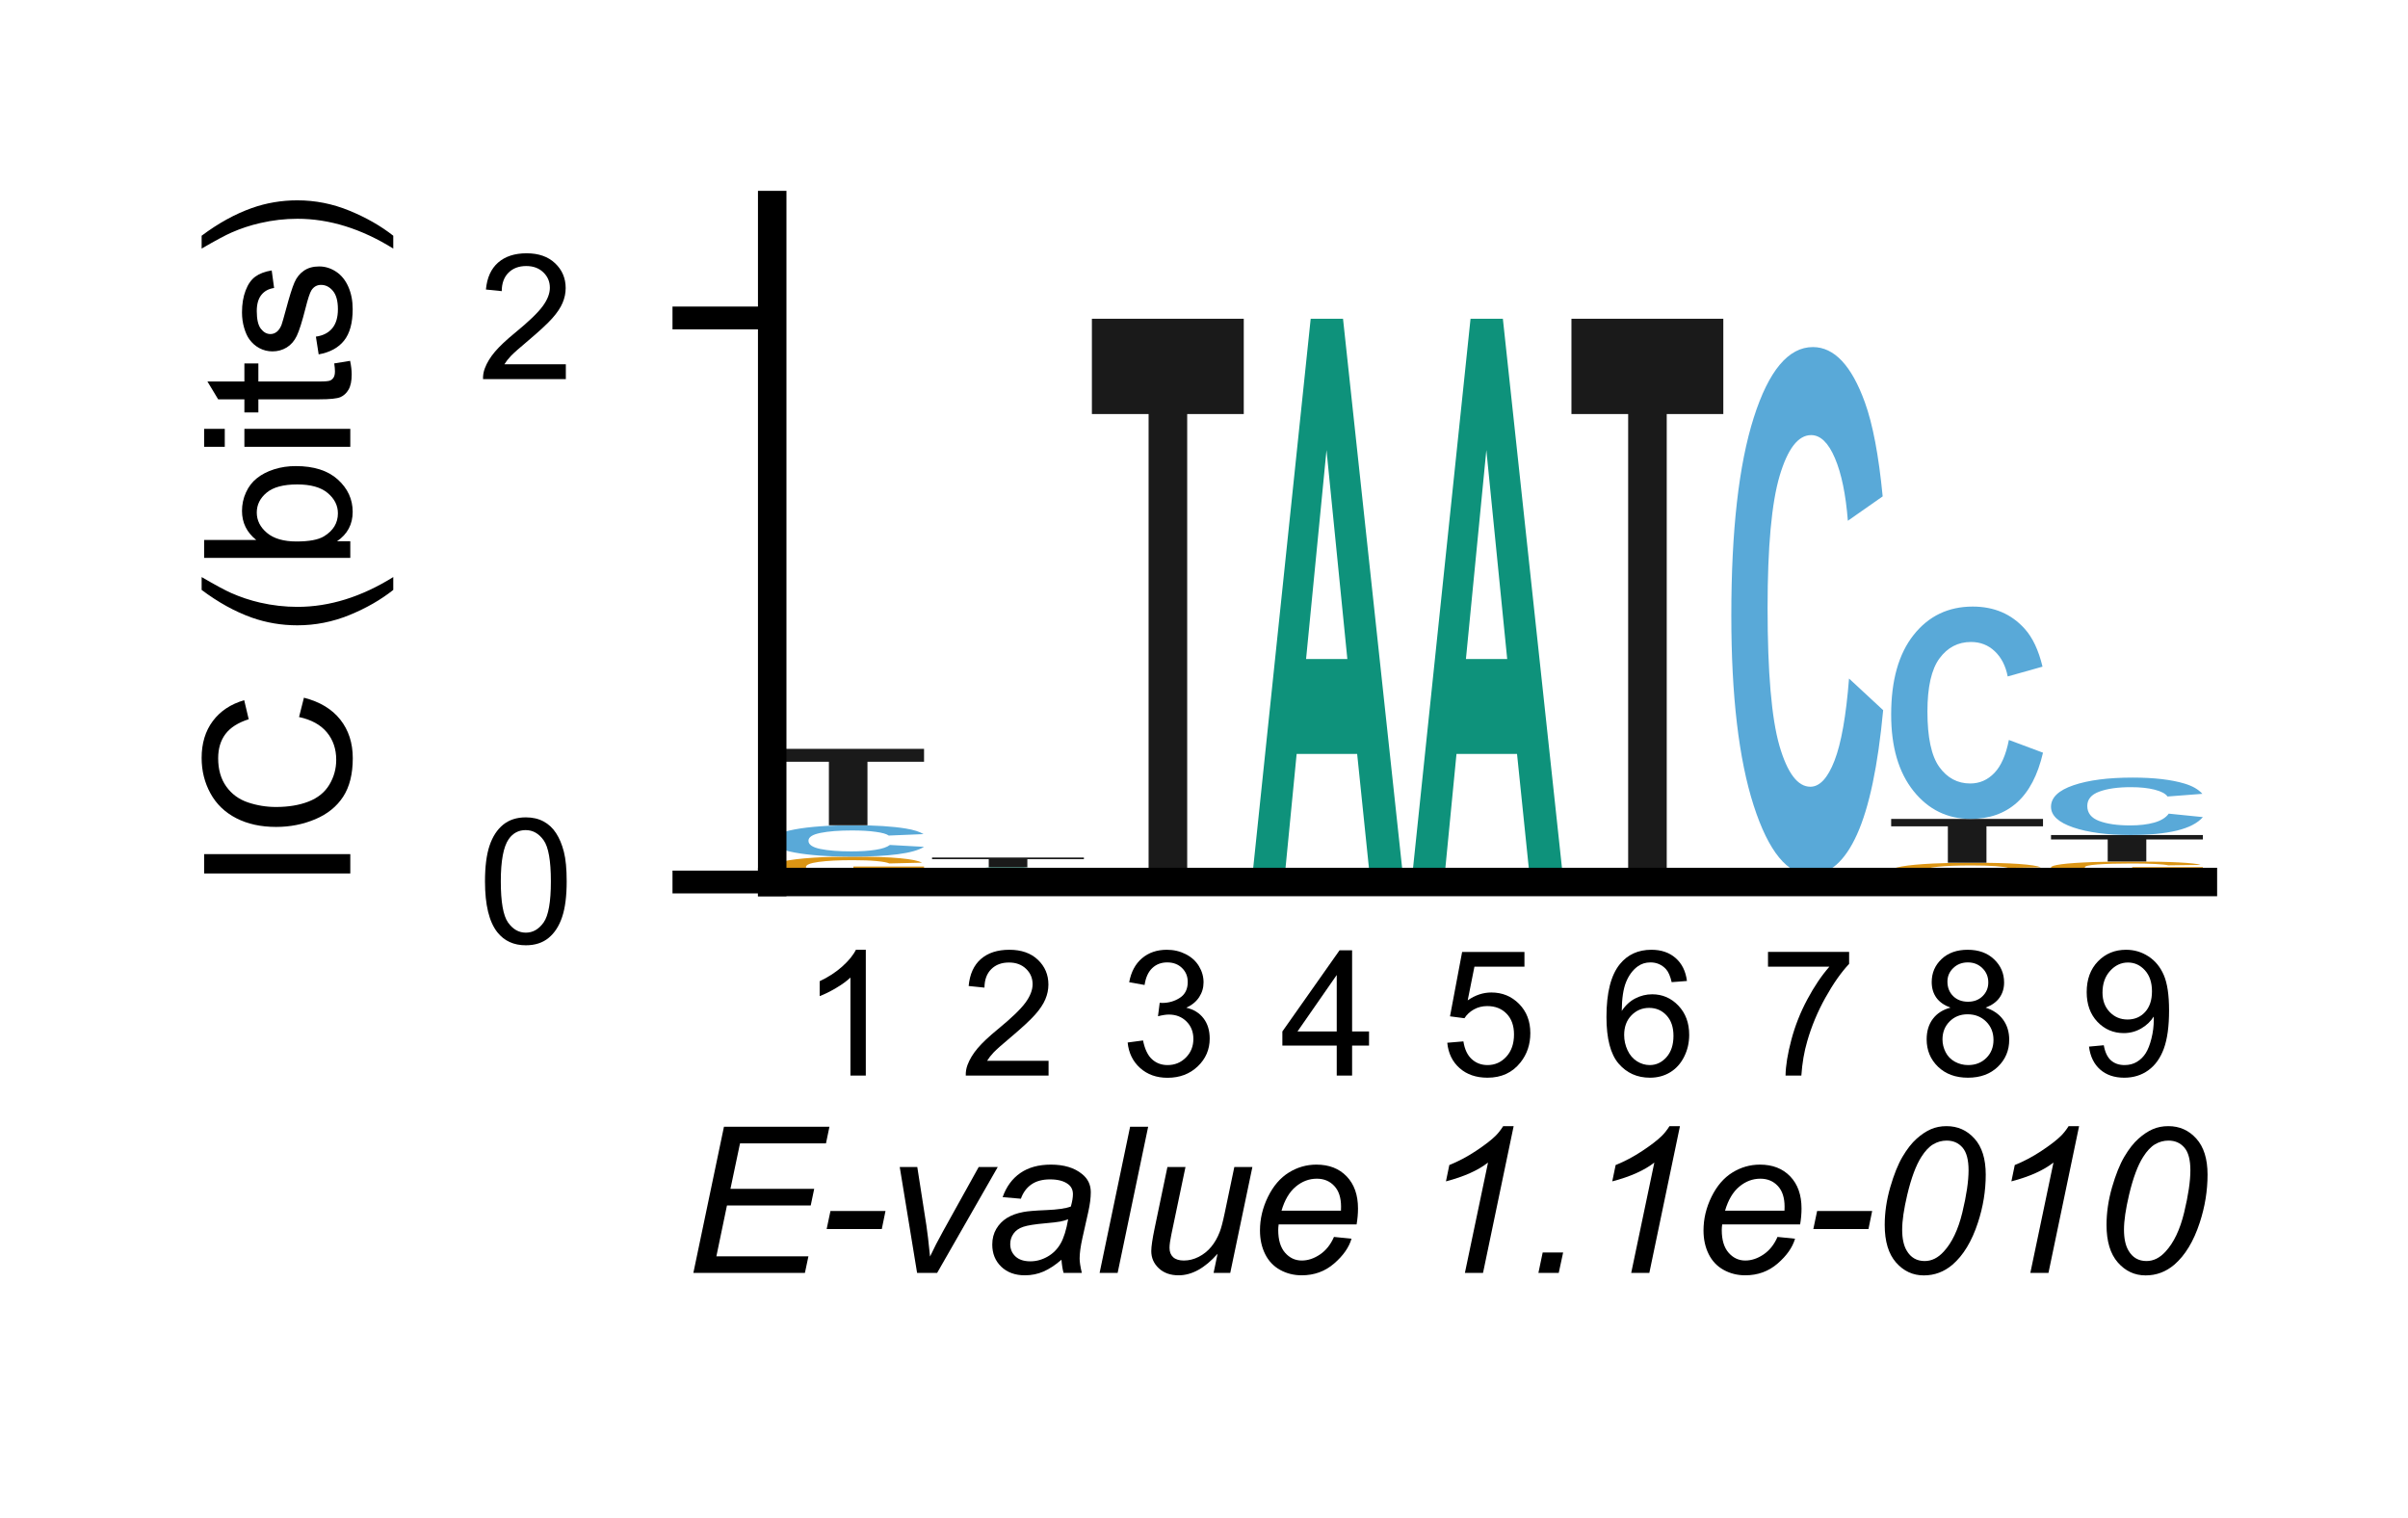 <?xml version="1.0" encoding="utf-8" standalone="no"?>
<!DOCTYPE svg PUBLIC "-//W3C//DTD SVG 1.1//EN"
  "http://www.w3.org/Graphics/SVG/1.1/DTD/svg11.dtd">
<svg xmlns:xlink="http://www.w3.org/1999/xlink" width="84.526pt" height="53.274pt" viewBox="0 0 84.526 53.274" xmlns="http://www.w3.org/2000/svg" version="1.1">
 <defs>
  <style type="text/css">*{stroke-linejoin: round; stroke-linecap: butt}</style>
 </defs>
 <g id="figure_1">
  <g id="patch_1">
   <path d="M 0 53.274 
L 84.526 53.274 
L 84.526 0 
L 0 0 
z
" style="fill: #ffffff"/>
  </g>
  <g id="axes_1">
   <g id="patch_2">
    <path d="M 27.106 30.96 
L 77.326 30.96 
L 77.326 7.2 
L 27.106 7.2 
z
" style="fill: #ffffff"/>
   </g>
   <g id="line2d_1">
    <path d="M 27.106 30.96 
L 77.326 30.96 
" clip-path="url(#pec191c0883)" style="fill: none; stroke: #000000; stroke-width: 0.5; stroke-linecap: square"/>
   </g>
   <g id="patch_3">
    <path d="M 32.436 30.96 
L 31.27 30.96 
L 30.806 30.928 
L 28.682 30.928 
L 28.243 30.96 
L 27.106 30.96 
L 29.174 30.818 
L 30.31 30.818 
L 32.436 30.96 
z
M 30.461 30.904 
L 29.73 30.851 
L 29.012 30.904 
L 30.461 30.904 
z
" clip-path="url(#pec191c0883)" style="fill: #0e927b"/>
   </g>
   <g id="patch_4">
    <path d="M 29.956 30.539 
L 29.956 30.417 
L 32.436 30.417 
L 32.436 30.706 
Q 32.074 30.75 31.388 30.784 
Q 30.702 30.818 29.998 30.818 
Q 29.105 30.818 28.439 30.77 
Q 27.775 30.722 27.44 30.634 
Q 27.106 30.545 27.106 30.441 
Q 27.106 30.328 27.479 30.24 
Q 27.852 30.152 28.571 30.106 
Q 29.12 30.07 29.936 30.07 
Q 30.997 30.07 31.594 30.126 
Q 32.191 30.182 32.362 30.282 
L 31.22 30.309 
Q 31.099 30.256 30.766 30.225 
Q 30.433 30.194 29.936 30.194 
Q 29.182 30.194 28.737 30.255 
Q 28.291 30.316 28.291 30.435 
Q 28.291 30.564 28.742 30.628 
Q 29.193 30.693 29.925 30.693 
Q 30.287 30.693 30.65 30.675 
Q 31.013 30.657 31.273 30.631 
L 31.273 30.539 
L 29.956 30.539 
z
" clip-path="url(#pec191c0883)" style="fill: #dc9514"/>
   </g>
   <g id="patch_5">
    <path d="M 31.238 29.66 
L 32.436 29.726 
Q 32.161 29.9 31.52 29.985 
Q 30.879 30.07 29.894 30.07 
Q 28.675 30.07 27.89 29.925 
Q 27.106 29.779 27.106 29.528 
Q 27.106 29.262 27.894 29.115 
Q 28.683 28.968 29.969 28.968 
Q 31.093 28.968 31.794 29.083 
Q 32.211 29.151 32.419 29.279 
L 31.197 29.33 
Q 31.087 29.247 30.743 29.2 
Q 30.399 29.151 29.907 29.151 
Q 29.227 29.151 28.802 29.237 
Q 28.379 29.321 28.379 29.512 
Q 28.379 29.714 28.795 29.8 
Q 29.213 29.886 29.881 29.886 
Q 30.374 29.886 30.728 29.831 
Q 31.083 29.777 31.238 29.66 
z
" clip-path="url(#pec191c0883)" style="fill: #59a9d8"/>
   </g>
   <g id="patch_6">
    <path d="M 29.096 28.968 
L 29.096 26.74 
L 27.106 26.74 
L 27.106 26.286 
L 32.436 26.286 
L 32.436 26.74 
L 30.45 26.74 
L 30.45 28.968 
L 29.096 28.968 
z
" clip-path="url(#pec191c0883)" style="fill: #1a1a1a"/>
   </g>
   <g id="patch_7">
    <path d="M 36.849 30.908 
L 38.047 30.916 
Q 37.772 30.938 37.131 30.949 
Q 36.49 30.96 35.506 30.96 
Q 34.286 30.96 33.501 30.942 
Q 32.717 30.923 32.717 30.891 
Q 32.717 30.857 33.505 30.839 
Q 34.294 30.82 35.58 30.82 
Q 36.704 30.82 37.405 30.835 
Q 37.822 30.843 38.03 30.86 
L 36.808 30.866 
Q 36.698 30.856 36.354 30.849 
Q 36.011 30.843 35.518 30.843 
Q 34.838 30.843 34.413 30.854 
Q 33.99 30.865 33.99 30.889 
Q 33.99 30.915 34.406 30.926 
Q 34.824 30.937 35.492 30.937 
Q 35.985 30.937 36.339 30.93 
Q 36.694 30.923 36.849 30.908 
z
" clip-path="url(#pec191c0883)" style="fill: #59a9d8"/>
   </g>
   <g id="patch_8">
    <path d="M 35.567 30.757 
L 35.567 30.729 
L 38.047 30.729 
L 38.047 30.795 
Q 37.685 30.805 36.999 30.812 
Q 36.313 30.82 35.609 30.82 
Q 34.716 30.82 34.05 30.809 
Q 33.386 30.798 33.051 30.778 
Q 32.717 30.758 32.717 30.734 
Q 32.717 30.709 33.09 30.689 
Q 33.463 30.669 34.182 30.658 
Q 34.731 30.65 35.547 30.65 
Q 36.608 30.65 37.205 30.663 
Q 37.802 30.676 37.973 30.698 
L 36.831 30.705 
Q 36.71 30.692 36.377 30.685 
Q 36.045 30.678 35.547 30.678 
Q 34.793 30.678 34.348 30.692 
Q 33.902 30.706 33.902 30.733 
Q 33.902 30.762 34.353 30.777 
Q 34.804 30.792 35.536 30.792 
Q 35.898 30.792 36.261 30.788 
Q 36.624 30.783 36.884 30.778 
L 36.884 30.757 
L 35.567 30.757 
z
" clip-path="url(#pec191c0883)" style="fill: #dc9514"/>
   </g>
   <g id="patch_9">
    <path d="M 38.047 30.65 
L 36.881 30.65 
L 36.417 30.603 
L 34.293 30.603 
L 33.854 30.65 
L 32.717 30.65 
L 34.785 30.443 
L 35.921 30.443 
L 38.047 30.65 
z
M 36.073 30.568 
L 35.341 30.491 
L 34.623 30.568 
L 36.073 30.568 
z
" clip-path="url(#pec191c0883)" style="fill: #0e927b"/>
   </g>
   <g id="patch_10">
    <path d="M 34.707 30.443 
L 34.707 30.159 
L 32.717 30.159 
L 32.717 30.101 
L 38.047 30.101 
L 38.047 30.159 
L 36.062 30.159 
L 36.062 30.443 
L 34.707 30.443 
z
" clip-path="url(#pec191c0883)" style="fill: #1a1a1a"/>
   </g>
   <g id="patch_11">
    <path d="M 42.461 30.96 
L 43.659 30.96 
Q 43.383 30.96 42.742 30.96 
Q 42.101 30.96 41.117 30.96 
Q 39.897 30.96 39.112 30.96 
Q 38.328 30.96 38.328 30.959 
Q 38.328 30.959 39.116 30.959 
Q 39.905 30.959 41.192 30.959 
Q 42.315 30.959 43.016 30.959 
Q 43.433 30.959 43.641 30.959 
L 42.419 30.959 
Q 42.31 30.959 41.965 30.959 
Q 41.622 30.959 41.129 30.959 
Q 40.449 30.959 40.024 30.959 
Q 39.601 30.959 39.601 30.959 
Q 39.601 30.96 40.018 30.96 
Q 40.436 30.96 41.103 30.96 
Q 41.596 30.96 41.95 30.96 
Q 42.306 30.96 42.461 30.96 
z
" clip-path="url(#pec191c0883)" style="fill: #59a9d8"/>
   </g>
   <g id="patch_12">
    <path d="M 41.178 30.958 
L 41.178 30.958 
L 43.659 30.958 
L 43.659 30.959 
Q 43.297 30.959 42.61 30.959 
Q 41.924 30.959 41.22 30.959 
Q 40.327 30.959 39.662 30.959 
Q 38.997 30.959 38.663 30.958 
Q 38.328 30.958 38.328 30.958 
Q 38.328 30.958 38.701 30.958 
Q 39.074 30.958 39.793 30.958 
Q 40.342 30.957 41.158 30.957 
Q 42.219 30.957 42.816 30.958 
Q 43.414 30.958 43.584 30.958 
L 42.442 30.958 
Q 42.321 30.958 41.988 30.958 
Q 41.656 30.958 41.158 30.958 
Q 40.404 30.958 39.959 30.958 
Q 39.514 30.958 39.514 30.958 
Q 39.514 30.958 39.964 30.958 
Q 40.415 30.959 41.147 30.959 
Q 41.509 30.959 41.872 30.958 
Q 42.235 30.958 42.495 30.958 
L 42.495 30.958 
L 41.178 30.958 
z
" clip-path="url(#pec191c0883)" style="fill: #dc9514"/>
   </g>
   <g id="patch_13">
    <path d="M 43.659 30.957 
L 42.492 30.957 
L 42.028 30.957 
L 39.904 30.957 
L 39.466 30.957 
L 38.328 30.957 
L 40.397 30.956 
L 41.532 30.956 
L 43.659 30.957 
z
M 41.684 30.957 
L 40.952 30.956 
L 40.234 30.957 
L 41.684 30.957 
z
" clip-path="url(#pec191c0883)" style="fill: #0e927b"/>
   </g>
   <g id="patch_14">
    <path d="M 40.318 30.956 
L 40.318 14.534 
L 38.328 14.534 
L 38.328 11.19 
L 43.659 11.19 
L 43.659 14.534 
L 41.673 14.534 
L 41.673 30.956 
L 40.318 30.956 
z
" clip-path="url(#pec191c0883)" style="fill: #1a1a1a"/>
   </g>
   <g id="patch_15">
    <path d="M 48.072 30.96 
L 49.27 30.96 
Q 48.995 30.96 48.353 30.96 
Q 47.712 30.96 46.728 30.96 
Q 45.509 30.96 44.723 30.96 
Q 43.939 30.96 43.939 30.959 
Q 43.939 30.959 44.727 30.959 
Q 45.517 30.959 46.803 30.959 
Q 47.926 30.959 48.627 30.959 
Q 49.044 30.959 49.252 30.959 
L 48.03 30.959 
Q 47.921 30.959 47.576 30.959 
Q 47.233 30.959 46.74 30.959 
Q 46.06 30.959 45.635 30.959 
Q 45.212 30.959 45.212 30.959 
Q 45.212 30.96 45.629 30.96 
Q 46.047 30.96 46.715 30.96 
Q 47.208 30.96 47.561 30.96 
Q 47.917 30.96 48.072 30.96 
z
" clip-path="url(#pec191c0883)" style="fill: #59a9d8"/>
   </g>
   <g id="patch_16">
    <path d="M 46.789 30.958 
L 46.789 30.958 
L 49.27 30.958 
L 49.27 30.959 
Q 48.908 30.959 48.221 30.959 
Q 47.536 30.959 46.831 30.959 
Q 45.938 30.959 45.273 30.959 
Q 44.608 30.959 44.274 30.958 
Q 43.939 30.958 43.939 30.958 
Q 43.939 30.958 44.312 30.958 
Q 44.686 30.958 45.405 30.958 
Q 45.953 30.957 46.769 30.957 
Q 47.83 30.957 48.428 30.958 
Q 49.025 30.958 49.195 30.958 
L 48.053 30.958 
Q 47.932 30.958 47.599 30.958 
Q 47.267 30.958 46.769 30.958 
Q 46.015 30.958 45.57 30.958 
Q 45.125 30.958 45.125 30.958 
Q 45.125 30.958 45.575 30.958 
Q 46.027 30.959 46.758 30.959 
Q 47.12 30.959 47.483 30.958 
Q 47.847 30.958 48.107 30.958 
L 48.107 30.958 
L 46.789 30.958 
z
" clip-path="url(#pec191c0883)" style="fill: #dc9514"/>
   </g>
   <g id="patch_17">
    <path d="M 45.929 30.957 
L 45.929 30.956 
L 43.939 30.956 
L 43.939 30.956 
L 49.27 30.956 
L 49.27 30.956 
L 47.284 30.956 
L 47.284 30.957 
L 45.929 30.957 
z
" clip-path="url(#pec191c0883)" style="fill: #1a1a1a"/>
   </g>
   <g id="patch_18">
    <path d="M 49.27 30.956 
L 48.103 30.956 
L 47.639 26.464 
L 45.515 26.464 
L 45.077 30.956 
L 43.939 30.956 
L 46.008 11.19 
L 47.143 11.19 
L 49.27 30.956 
z
M 47.295 23.133 
L 46.563 15.798 
L 45.846 23.133 
L 47.295 23.133 
z
" clip-path="url(#pec191c0883)" style="fill: #0e927b"/>
   </g>
   <g id="patch_19">
    <path d="M 53.683 30.96 
L 54.881 30.96 
Q 54.606 30.96 53.965 30.96 
Q 53.324 30.96 52.339 30.96 
Q 51.12 30.96 50.334 30.96 
Q 49.55 30.96 49.55 30.959 
Q 49.55 30.959 50.338 30.959 
Q 51.128 30.959 52.414 30.959 
Q 53.537 30.959 54.238 30.959 
Q 54.655 30.959 54.864 30.959 
L 53.641 30.959 
Q 53.532 30.959 53.187 30.959 
Q 52.844 30.959 52.351 30.959 
Q 51.671 30.959 51.247 30.959 
Q 50.823 30.959 50.823 30.959 
Q 50.823 30.96 51.24 30.96 
Q 51.658 30.96 52.326 30.96 
Q 52.819 30.96 53.173 30.96 
Q 53.528 30.96 53.683 30.96 
z
" clip-path="url(#pec191c0883)" style="fill: #59a9d8"/>
   </g>
   <g id="patch_20">
    <path d="M 52.4 30.958 
L 52.4 30.958 
L 54.881 30.958 
L 54.881 30.959 
Q 54.519 30.959 53.832 30.959 
Q 53.147 30.959 52.443 30.959 
Q 51.549 30.959 50.884 30.959 
Q 50.22 30.959 49.885 30.958 
Q 49.55 30.958 49.55 30.958 
Q 49.55 30.958 49.924 30.958 
Q 50.297 30.958 51.016 30.958 
Q 51.564 30.957 52.38 30.957 
Q 53.442 30.957 54.039 30.958 
Q 54.636 30.958 54.806 30.958 
L 53.664 30.958 
Q 53.544 30.958 53.21 30.958 
Q 52.878 30.958 52.38 30.958 
Q 51.627 30.958 51.181 30.958 
Q 50.736 30.958 50.736 30.958 
Q 50.736 30.958 51.186 30.958 
Q 51.638 30.959 52.369 30.959 
Q 52.731 30.959 53.095 30.958 
Q 53.458 30.958 53.718 30.958 
L 53.718 30.958 
L 52.4 30.958 
z
" clip-path="url(#pec191c0883)" style="fill: #dc9514"/>
   </g>
   <g id="patch_21">
    <path d="M 51.541 30.957 
L 51.541 30.956 
L 49.55 30.956 
L 49.55 30.956 
L 54.881 30.956 
L 54.881 30.956 
L 52.895 30.956 
L 52.895 30.957 
L 51.541 30.957 
z
" clip-path="url(#pec191c0883)" style="fill: #1a1a1a"/>
   </g>
   <g id="patch_22">
    <path d="M 54.881 30.956 
L 53.714 30.956 
L 53.251 26.464 
L 51.126 26.464 
L 50.688 30.956 
L 49.55 30.956 
L 51.619 11.19 
L 52.754 11.19 
L 54.881 30.956 
z
M 52.906 23.133 
L 52.174 15.798 
L 51.457 23.133 
L 52.906 23.133 
z
" clip-path="url(#pec191c0883)" style="fill: #0e927b"/>
   </g>
   <g id="patch_23">
    <path d="M 59.294 30.96 
L 60.492 30.96 
Q 60.217 30.96 59.576 30.96 
Q 58.935 30.96 57.95 30.96 
Q 56.731 30.96 55.946 30.96 
Q 55.161 30.96 55.161 30.959 
Q 55.161 30.959 55.95 30.959 
Q 56.739 30.959 58.025 30.959 
Q 59.148 30.959 59.85 30.959 
Q 60.266 30.959 60.475 30.959 
L 59.253 30.959 
Q 59.143 30.959 58.798 30.959 
Q 58.455 30.959 57.962 30.959 
Q 57.283 30.959 56.858 30.959 
Q 56.434 30.959 56.434 30.959 
Q 56.434 30.96 56.851 30.96 
Q 57.269 30.96 57.937 30.96 
Q 58.43 30.96 58.784 30.96 
Q 59.139 30.96 59.294 30.96 
z
" clip-path="url(#pec191c0883)" style="fill: #59a9d8"/>
   </g>
   <g id="patch_24">
    <path d="M 58.012 30.958 
L 58.012 30.958 
L 60.492 30.958 
L 60.492 30.959 
Q 60.13 30.959 59.443 30.959 
Q 58.758 30.959 58.054 30.959 
Q 57.161 30.959 56.495 30.959 
Q 55.831 30.959 55.496 30.958 
Q 55.161 30.958 55.161 30.958 
Q 55.161 30.958 55.535 30.958 
Q 55.908 30.958 56.627 30.958 
Q 57.176 30.957 57.992 30.957 
Q 59.053 30.957 59.65 30.958 
Q 60.247 30.958 60.417 30.958 
L 59.275 30.958 
Q 59.155 30.958 58.821 30.958 
Q 58.489 30.958 57.992 30.958 
Q 57.238 30.958 56.792 30.958 
Q 56.347 30.958 56.347 30.958 
Q 56.347 30.958 56.797 30.958 
Q 57.249 30.959 57.98 30.959 
Q 58.342 30.959 58.706 30.958 
Q 59.069 30.958 59.329 30.958 
L 59.329 30.958 
L 58.012 30.958 
z
" clip-path="url(#pec191c0883)" style="fill: #dc9514"/>
   </g>
   <g id="patch_25">
    <path d="M 60.492 30.957 
L 59.326 30.957 
L 58.862 30.957 
L 56.737 30.957 
L 56.299 30.957 
L 55.161 30.957 
L 57.23 30.956 
L 58.365 30.956 
L 60.492 30.957 
z
M 58.517 30.957 
L 57.786 30.956 
L 57.068 30.957 
L 58.517 30.957 
z
" clip-path="url(#pec191c0883)" style="fill: #0e927b"/>
   </g>
   <g id="patch_26">
    <path d="M 57.152 30.956 
L 57.152 14.534 
L 55.161 14.534 
L 55.161 11.19 
L 60.492 11.19 
L 60.492 14.534 
L 58.506 14.534 
L 58.506 30.956 
L 57.152 30.956 
z
" clip-path="url(#pec191c0883)" style="fill: #1a1a1a"/>
   </g>
   <g id="patch_27">
    <path d="M 63.623 30.96 
L 63.623 30.959 
L 66.103 30.959 
L 66.103 30.96 
Q 65.741 30.96 65.055 30.96 
Q 64.369 30.96 63.665 30.96 
Q 62.772 30.96 62.106 30.96 
Q 61.442 30.96 61.107 30.96 
Q 60.773 30.96 60.773 30.959 
Q 60.773 30.959 61.146 30.959 
Q 61.519 30.959 62.238 30.959 
Q 62.787 30.959 63.603 30.959 
Q 64.664 30.959 65.261 30.959 
Q 65.858 30.959 66.029 30.959 
L 64.887 30.959 
Q 64.766 30.959 64.433 30.959 
Q 64.1 30.959 63.603 30.959 
Q 62.849 30.959 62.404 30.959 
Q 61.958 30.959 61.958 30.959 
Q 61.958 30.96 62.409 30.96 
Q 62.86 30.96 63.592 30.96 
Q 63.954 30.96 64.317 30.96 
Q 64.68 30.96 64.94 30.96 
L 64.94 30.96 
L 63.623 30.96 
z
" clip-path="url(#pec191c0883)" style="fill: #dc9514"/>
   </g>
   <g id="patch_28">
    <path d="M 66.103 30.959 
L 64.937 30.959 
L 64.473 30.959 
L 62.349 30.959 
L 61.91 30.959 
L 60.773 30.959 
L 62.841 30.957 
L 63.977 30.957 
L 66.103 30.959 
z
M 64.129 30.958 
L 63.397 30.958 
L 62.679 30.958 
L 64.129 30.958 
z
" clip-path="url(#pec191c0883)" style="fill: #0e927b"/>
   </g>
   <g id="patch_29">
    <path d="M 62.763 30.957 
L 62.763 30.752 
L 60.773 30.752 
L 60.773 30.71 
L 66.103 30.71 
L 66.103 30.752 
L 64.117 30.752 
L 64.117 30.957 
L 62.763 30.957 
z
" clip-path="url(#pec191c0883)" style="fill: #1a1a1a"/>
   </g>
   <g id="patch_30">
    <path d="M 64.905 23.818 
L 66.103 24.929 
Q 65.828 27.862 65.187 29.286 
Q 64.546 30.71 63.562 30.71 
Q 62.342 30.71 61.557 28.273 
Q 60.773 25.833 60.773 21.605 
Q 60.773 17.131 61.561 14.659 
Q 62.35 12.183 63.636 12.183 
Q 64.76 12.183 65.461 14.123 
Q 65.878 15.273 66.086 17.424 
L 64.864 18.28 
Q 64.754 16.888 64.41 16.082 
Q 64.066 15.273 63.574 15.273 
Q 62.894 15.273 62.469 16.704 
Q 62.046 18.132 62.046 21.335 
Q 62.046 24.734 62.462 26.177 
Q 62.88 27.616 63.548 27.616 
Q 64.041 27.616 64.395 26.701 
Q 64.75 25.786 64.905 23.818 
z
" clip-path="url(#pec191c0883)" style="fill: #59a9d8"/>
   </g>
   <g id="patch_31">
    <path d="M 71.714 30.96 
L 70.548 30.96 
L 70.084 30.936 
L 67.96 30.936 
L 67.521 30.96 
L 66.384 30.96 
L 68.453 30.853 
L 69.588 30.853 
L 71.714 30.96 
z
M 69.74 30.918 
L 69.008 30.878 
L 68.29 30.918 
L 69.74 30.918 
z
" clip-path="url(#pec191c0883)" style="fill: #0e927b"/>
   </g>
   <g id="patch_32">
    <path d="M 69.234 30.642 
L 69.234 30.549 
L 71.714 30.549 
L 71.714 30.768 
Q 71.352 30.802 70.666 30.828 
Q 69.98 30.853 69.276 30.853 
Q 68.383 30.853 67.717 30.817 
Q 67.053 30.781 66.718 30.713 
Q 66.384 30.646 66.384 30.567 
Q 66.384 30.481 66.757 30.414 
Q 67.13 30.347 67.849 30.312 
Q 68.398 30.284 69.214 30.284 
Q 70.275 30.284 70.872 30.327 
Q 71.469 30.37 71.64 30.446 
L 70.498 30.467 
Q 70.377 30.426 70.044 30.403 
Q 69.712 30.379 69.214 30.379 
Q 68.46 30.379 68.015 30.425 
Q 67.569 30.471 67.569 30.562 
Q 67.569 30.66 68.02 30.709 
Q 68.471 30.758 69.203 30.758 
Q 69.565 30.758 69.928 30.745 
Q 70.291 30.731 70.551 30.711 
L 70.551 30.642 
L 69.234 30.642 
z
" clip-path="url(#pec191c0883)" style="fill: #dc9514"/>
   </g>
   <g id="patch_33">
    <path d="M 68.374 30.284 
L 68.374 29.006 
L 66.384 29.006 
L 66.384 28.746 
L 71.714 28.746 
L 71.714 29.006 
L 69.729 29.006 
L 69.729 30.284 
L 68.374 30.284 
z
" clip-path="url(#pec191c0883)" style="fill: #1a1a1a"/>
   </g>
   <g id="patch_34">
    <path d="M 70.516 25.974 
L 71.714 26.421 
Q 71.439 27.601 70.798 28.173 
Q 70.157 28.746 69.173 28.746 
Q 67.953 28.746 67.168 27.766 
Q 66.384 26.784 66.384 25.083 
Q 66.384 23.283 67.172 22.288 
Q 67.961 21.292 69.247 21.292 
Q 70.371 21.292 71.072 22.073 
Q 71.489 22.535 71.697 23.401 
L 70.475 23.745 
Q 70.365 23.185 70.021 22.861 
Q 69.678 22.535 69.185 22.535 
Q 68.505 22.535 68.08 23.111 
Q 67.657 23.686 67.657 24.974 
Q 67.657 26.342 68.073 26.922 
Q 68.492 27.502 69.159 27.502 
Q 69.652 27.502 70.006 27.133 
Q 70.361 26.765 70.516 25.974 
z
" clip-path="url(#pec191c0883)" style="fill: #59a9d8"/>
   </g>
   <g id="patch_35">
    <path d="M 77.326 30.96 
L 76.159 30.96 
L 75.695 30.892 
L 73.571 30.892 
L 73.133 30.96 
L 71.995 30.96 
L 74.064 30.659 
L 75.199 30.659 
L 77.326 30.96 
z
M 75.351 30.841 
L 74.619 30.729 
L 73.901 30.841 
L 75.351 30.841 
z
" clip-path="url(#pec191c0883)" style="fill: #0e927b"/>
   </g>
   <g id="patch_36">
    <path d="M 74.845 30.504 
L 74.845 30.435 
L 77.326 30.435 
L 77.326 30.596 
Q 76.964 30.621 76.277 30.64 
Q 75.591 30.659 74.887 30.659 
Q 73.994 30.659 73.329 30.632 
Q 72.664 30.606 72.33 30.556 
Q 71.995 30.507 71.995 30.449 
Q 71.995 30.386 72.368 30.336 
Q 72.741 30.287 73.46 30.261 
Q 74.009 30.241 74.825 30.241 
Q 75.886 30.241 76.483 30.273 
Q 77.081 30.304 77.251 30.36 
L 76.109 30.375 
Q 75.988 30.345 75.655 30.328 
Q 75.323 30.311 74.825 30.311 
Q 74.071 30.311 73.626 30.345 
Q 73.181 30.379 73.181 30.445 
Q 73.181 30.517 73.631 30.553 
Q 74.082 30.589 74.814 30.589 
Q 75.176 30.589 75.539 30.579 
Q 75.902 30.569 76.162 30.555 
L 76.162 30.504 
L 74.845 30.504 
z
" clip-path="url(#pec191c0883)" style="fill: #dc9514"/>
   </g>
   <g id="patch_37">
    <path d="M 73.985 30.241 
L 73.985 29.468 
L 71.995 29.468 
L 71.995 29.311 
L 77.326 29.311 
L 77.326 29.468 
L 75.34 29.468 
L 75.34 30.241 
L 73.985 30.241 
z
" clip-path="url(#pec191c0883)" style="fill: #1a1a1a"/>
   </g>
   <g id="patch_38">
    <path d="M 76.128 28.561 
L 77.326 28.682 
Q 77.05 29.001 76.409 29.156 
Q 75.768 29.311 74.784 29.311 
Q 73.564 29.311 72.779 29.046 
Q 71.995 28.78 71.995 28.32 
Q 71.995 27.833 72.783 27.564 
Q 73.572 27.295 74.859 27.295 
Q 75.982 27.295 76.683 27.506 
Q 77.1 27.631 77.308 27.865 
L 76.086 27.959 
Q 75.977 27.807 75.632 27.719 
Q 75.289 27.631 74.796 27.631 
Q 74.116 27.631 73.691 27.787 
Q 73.268 27.942 73.268 28.291 
Q 73.268 28.661 73.685 28.818 
Q 74.103 28.974 74.771 28.974 
Q 75.263 28.974 75.617 28.875 
Q 75.973 28.775 76.128 28.561 
z
" clip-path="url(#pec191c0883)" style="fill: #59a9d8"/>
   </g>
   <g id="matplotlib.axis_1">
    <g id="xtick_1">
     <g id="text_1">
      <!-- 1 -->
      <g transform="translate(28.103 37.755) scale(0.06 -0.06)">
       <defs>
        <path id="ArialMT-31" d="M 2384 0 
L 1822 0 
L 1822 3584 
Q 1619 3391 1289 3197 
Q 959 3003 697 2906 
L 697 3450 
Q 1169 3672 1522 3987 
Q 1875 4303 2022 4600 
L 2384 4600 
L 2384 0 
z
" transform="scale(0.016)"/>
       </defs>
       <use xlink:href="#ArialMT-31"/>
      </g>
     </g>
    </g>
    <g id="xtick_2">
     <g id="text_2">
      <!-- 2 -->
      <g transform="translate(33.714 37.755) scale(0.06 -0.06)">
       <defs>
        <path id="ArialMT-32" d="M 3222 541 
L 3222 0 
L 194 0 
Q 188 203 259 391 
Q 375 700 629 1000 
Q 884 1300 1366 1694 
Q 2113 2306 2375 2664 
Q 2638 3022 2638 3341 
Q 2638 3675 2398 3904 
Q 2159 4134 1775 4134 
Q 1369 4134 1125 3890 
Q 881 3647 878 3216 
L 300 3275 
Q 359 3922 746 4261 
Q 1134 4600 1788 4600 
Q 2447 4600 2831 4234 
Q 3216 3869 3216 3328 
Q 3216 3053 3103 2787 
Q 2991 2522 2730 2228 
Q 2469 1934 1863 1422 
Q 1356 997 1212 845 
Q 1069 694 975 541 
L 3222 541 
z
" transform="scale(0.016)"/>
       </defs>
       <use xlink:href="#ArialMT-32"/>
      </g>
     </g>
    </g>
    <g id="xtick_3">
     <g id="text_3">
      <!-- 3 -->
      <g transform="translate(39.325 37.755) scale(0.06 -0.06)">
       <defs>
        <path id="ArialMT-33" d="M 269 1209 
L 831 1284 
Q 928 806 1161 595 
Q 1394 384 1728 384 
Q 2125 384 2398 659 
Q 2672 934 2672 1341 
Q 2672 1728 2419 1979 
Q 2166 2231 1775 2231 
Q 1616 2231 1378 2169 
L 1441 2663 
Q 1497 2656 1531 2656 
Q 1891 2656 2178 2843 
Q 2466 3031 2466 3422 
Q 2466 3731 2256 3934 
Q 2047 4138 1716 4138 
Q 1388 4138 1169 3931 
Q 950 3725 888 3313 
L 325 3413 
Q 428 3978 793 4289 
Q 1159 4600 1703 4600 
Q 2078 4600 2393 4439 
Q 2709 4278 2876 4000 
Q 3044 3722 3044 3409 
Q 3044 3113 2884 2869 
Q 2725 2625 2413 2481 
Q 2819 2388 3044 2092 
Q 3269 1797 3269 1353 
Q 3269 753 2831 336 
Q 2394 -81 1725 -81 
Q 1122 -81 723 278 
Q 325 638 269 1209 
z
" transform="scale(0.016)"/>
       </defs>
       <use xlink:href="#ArialMT-33"/>
      </g>
     </g>
    </g>
    <g id="xtick_4">
     <g id="text_4">
      <!-- 4 -->
      <g transform="translate(44.936 37.755) scale(0.06 -0.06)">
       <defs>
        <path id="ArialMT-34" d="M 2069 0 
L 2069 1097 
L 81 1097 
L 81 1613 
L 2172 4581 
L 2631 4581 
L 2631 1613 
L 3250 1613 
L 3250 1097 
L 2631 1097 
L 2631 0 
L 2069 0 
z
M 2069 1613 
L 2069 3678 
L 634 1613 
L 2069 1613 
z
" transform="scale(0.016)"/>
       </defs>
       <use xlink:href="#ArialMT-34"/>
      </g>
     </g>
    </g>
    <g id="xtick_5">
     <g id="text_5">
      <!-- 5 -->
      <g transform="translate(50.547 37.755) scale(0.06 -0.06)">
       <defs>
        <path id="ArialMT-35" d="M 266 1200 
L 856 1250 
Q 922 819 1161 601 
Q 1400 384 1738 384 
Q 2144 384 2425 690 
Q 2706 997 2706 1503 
Q 2706 1984 2436 2262 
Q 2166 2541 1728 2541 
Q 1456 2541 1237 2417 
Q 1019 2294 894 2097 
L 366 2166 
L 809 4519 
L 3088 4519 
L 3088 3981 
L 1259 3981 
L 1013 2750 
Q 1425 3038 1878 3038 
Q 2478 3038 2890 2622 
Q 3303 2206 3303 1553 
Q 3303 931 2941 478 
Q 2500 -78 1738 -78 
Q 1113 -78 717 272 
Q 322 622 266 1200 
z
" transform="scale(0.016)"/>
       </defs>
       <use xlink:href="#ArialMT-35"/>
      </g>
     </g>
    </g>
    <g id="xtick_6">
     <g id="text_6">
      <!-- 6 -->
      <g transform="translate(56.159 37.755) scale(0.06 -0.06)">
       <defs>
        <path id="ArialMT-36" d="M 3184 3459 
L 2625 3416 
Q 2550 3747 2413 3897 
Q 2184 4138 1850 4138 
Q 1581 4138 1378 3988 
Q 1113 3794 959 3422 
Q 806 3050 800 2363 
Q 1003 2672 1297 2822 
Q 1591 2972 1913 2972 
Q 2475 2972 2870 2558 
Q 3266 2144 3266 1488 
Q 3266 1056 3080 686 
Q 2894 316 2569 119 
Q 2244 -78 1831 -78 
Q 1128 -78 684 439 
Q 241 956 241 2144 
Q 241 3472 731 4075 
Q 1159 4600 1884 4600 
Q 2425 4600 2770 4297 
Q 3116 3994 3184 3459 
z
M 888 1484 
Q 888 1194 1011 928 
Q 1134 663 1356 523 
Q 1578 384 1822 384 
Q 2178 384 2434 671 
Q 2691 959 2691 1453 
Q 2691 1928 2437 2201 
Q 2184 2475 1800 2475 
Q 1419 2475 1153 2201 
Q 888 1928 888 1484 
z
" transform="scale(0.016)"/>
       </defs>
       <use xlink:href="#ArialMT-36"/>
      </g>
     </g>
    </g>
    <g id="xtick_7">
     <g id="text_7">
      <!-- 7 -->
      <g transform="translate(61.77 37.755) scale(0.06 -0.06)">
       <defs>
        <path id="ArialMT-37" d="M 303 3981 
L 303 4522 
L 3269 4522 
L 3269 4084 
Q 2831 3619 2401 2847 
Q 1972 2075 1738 1259 
Q 1569 684 1522 0 
L 944 0 
Q 953 541 1156 1306 
Q 1359 2072 1739 2783 
Q 2119 3494 2547 3981 
L 303 3981 
z
" transform="scale(0.016)"/>
       </defs>
       <use xlink:href="#ArialMT-37"/>
      </g>
     </g>
    </g>
    <g id="xtick_8">
     <g id="text_8">
      <!-- 8 -->
      <g transform="translate(67.381 37.755) scale(0.06 -0.06)">
       <defs>
        <path id="ArialMT-38" d="M 1131 2484 
Q 781 2613 612 2850 
Q 444 3088 444 3419 
Q 444 3919 803 4259 
Q 1163 4600 1759 4600 
Q 2359 4600 2725 4251 
Q 3091 3903 3091 3403 
Q 3091 3084 2923 2848 
Q 2756 2613 2416 2484 
Q 2838 2347 3058 2040 
Q 3278 1734 3278 1309 
Q 3278 722 2862 322 
Q 2447 -78 1769 -78 
Q 1091 -78 675 323 
Q 259 725 259 1325 
Q 259 1772 486 2073 
Q 713 2375 1131 2484 
z
M 1019 3438 
Q 1019 3113 1228 2906 
Q 1438 2700 1772 2700 
Q 2097 2700 2305 2904 
Q 2513 3109 2513 3406 
Q 2513 3716 2298 3927 
Q 2084 4138 1766 4138 
Q 1444 4138 1231 3931 
Q 1019 3725 1019 3438 
z
M 838 1322 
Q 838 1081 952 856 
Q 1066 631 1291 507 
Q 1516 384 1775 384 
Q 2178 384 2440 643 
Q 2703 903 2703 1303 
Q 2703 1709 2433 1975 
Q 2163 2241 1756 2241 
Q 1359 2241 1098 1978 
Q 838 1716 838 1322 
z
" transform="scale(0.016)"/>
       </defs>
       <use xlink:href="#ArialMT-38"/>
      </g>
     </g>
    </g>
    <g id="xtick_9">
     <g id="text_9">
      <!-- 9 -->
      <g transform="translate(72.992 37.755) scale(0.06 -0.06)">
       <defs>
        <path id="ArialMT-39" d="M 350 1059 
L 891 1109 
Q 959 728 1153 556 
Q 1347 384 1650 384 
Q 1909 384 2104 503 
Q 2300 622 2425 820 
Q 2550 1019 2634 1356 
Q 2719 1694 2719 2044 
Q 2719 2081 2716 2156 
Q 2547 1888 2255 1720 
Q 1963 1553 1622 1553 
Q 1053 1553 659 1965 
Q 266 2378 266 3053 
Q 266 3750 677 4175 
Q 1088 4600 1706 4600 
Q 2153 4600 2523 4359 
Q 2894 4119 3086 3673 
Q 3278 3228 3278 2384 
Q 3278 1506 3087 986 
Q 2897 466 2520 194 
Q 2144 -78 1638 -78 
Q 1100 -78 759 220 
Q 419 519 350 1059 
z
M 2653 3081 
Q 2653 3566 2395 3850 
Q 2138 4134 1775 4134 
Q 1400 4134 1122 3828 
Q 844 3522 844 3034 
Q 844 2597 1108 2323 
Q 1372 2050 1759 2050 
Q 2150 2050 2401 2323 
Q 2653 2597 2653 3081 
z
" transform="scale(0.016)"/>
       </defs>
       <use xlink:href="#ArialMT-39"/>
      </g>
     </g>
    </g>
   </g>
   <g id="matplotlib.axis_2">
    <g id="ytick_1">
     <g id="line2d_2">
      <defs>
       <path id="m2a1a8f25a8" d="M 0 0 
L -3.5 0 
" style="stroke: #000000; stroke-width: 0.8"/>
      </defs>
      <g>
       <use xlink:href="#m2a1a8f25a8" x="27.106" y="30.96" style="stroke: #000000; stroke-width: 0.8"/>
      </g>
     </g>
     <g id="text_10">
      <!-- 0 -->
      <g transform="translate(16.769 33.107) scale(0.06 -0.06)">
       <defs>
        <path id="ArialMT-30" d="M 266 2259 
Q 266 3072 433 3567 
Q 600 4063 929 4331 
Q 1259 4600 1759 4600 
Q 2128 4600 2406 4451 
Q 2684 4303 2865 4023 
Q 3047 3744 3150 3342 
Q 3253 2941 3253 2259 
Q 3253 1453 3087 958 
Q 2922 463 2592 192 
Q 2263 -78 1759 -78 
Q 1097 -78 719 397 
Q 266 969 266 2259 
z
M 844 2259 
Q 844 1131 1108 757 
Q 1372 384 1759 384 
Q 2147 384 2411 759 
Q 2675 1134 2675 2259 
Q 2675 3391 2411 3762 
Q 2147 4134 1753 4134 
Q 1366 4134 1134 3806 
Q 844 3388 844 2259 
z
" transform="scale(0.016)"/>
       </defs>
       <use xlink:href="#ArialMT-30"/>
      </g>
     </g>
    </g>
    <g id="ytick_2">
     <g id="line2d_3">
      <g>
       <use xlink:href="#m2a1a8f25a8" x="27.106" y="11.16" style="stroke: #000000; stroke-width: 0.8"/>
      </g>
     </g>
     <g id="text_11">
      <!-- 2 -->
      <g transform="translate(16.769 13.307) scale(0.06 -0.06)">
       <use xlink:href="#ArialMT-32"/>
      </g>
     </g>
    </g>
    <g id="text_12">
     <!-- IC (bits) -->
     <g transform="translate(12.296 31.329) rotate(-90) scale(0.07 -0.07)">
      <defs>
       <path id="ArialMT-49" d="M 597 0 
L 597 4581 
L 1203 4581 
L 1203 0 
L 597 0 
z
" transform="scale(0.016)"/>
       <path id="ArialMT-43" d="M 3763 1606 
L 4369 1453 
Q 4178 706 3683 314 
Q 3188 -78 2472 -78 
Q 1731 -78 1267 223 
Q 803 525 561 1097 
Q 319 1669 319 2325 
Q 319 3041 592 3573 
Q 866 4106 1370 4382 
Q 1875 4659 2481 4659 
Q 3169 4659 3637 4309 
Q 4106 3959 4291 3325 
L 3694 3184 
Q 3534 3684 3231 3912 
Q 2928 4141 2469 4141 
Q 1941 4141 1586 3887 
Q 1231 3634 1087 3207 
Q 944 2781 944 2328 
Q 944 1744 1114 1308 
Q 1284 872 1643 656 
Q 2003 441 2422 441 
Q 2931 441 3284 734 
Q 3638 1028 3763 1606 
z
" transform="scale(0.016)"/>
       <path id="ArialMT-20" transform="scale(0.016)"/>
       <path id="ArialMT-28" d="M 1497 -1347 
Q 1031 -759 709 28 
Q 388 816 388 1659 
Q 388 2403 628 3084 
Q 909 3875 1497 4659 
L 1900 4659 
Q 1522 4009 1400 3731 
Q 1209 3300 1100 2831 
Q 966 2247 966 1656 
Q 966 153 1900 -1347 
L 1497 -1347 
z
" transform="scale(0.016)"/>
       <path id="ArialMT-62" d="M 941 0 
L 419 0 
L 419 4581 
L 981 4581 
L 981 2947 
Q 1338 3394 1891 3394 
Q 2197 3394 2470 3270 
Q 2744 3147 2920 2923 
Q 3097 2700 3197 2384 
Q 3297 2069 3297 1709 
Q 3297 856 2875 390 
Q 2453 -75 1863 -75 
Q 1275 -75 941 416 
L 941 0 
z
M 934 1684 
Q 934 1088 1097 822 
Q 1363 388 1816 388 
Q 2184 388 2453 708 
Q 2722 1028 2722 1663 
Q 2722 2313 2464 2622 
Q 2206 2931 1841 2931 
Q 1472 2931 1203 2611 
Q 934 2291 934 1684 
z
" transform="scale(0.016)"/>
       <path id="ArialMT-69" d="M 425 3934 
L 425 4581 
L 988 4581 
L 988 3934 
L 425 3934 
z
M 425 0 
L 425 3319 
L 988 3319 
L 988 0 
L 425 0 
z
" transform="scale(0.016)"/>
       <path id="ArialMT-74" d="M 1650 503 
L 1731 6 
Q 1494 -44 1306 -44 
Q 1000 -44 831 53 
Q 663 150 594 308 
Q 525 466 525 972 
L 525 2881 
L 113 2881 
L 113 3319 
L 525 3319 
L 525 4141 
L 1084 4478 
L 1084 3319 
L 1650 3319 
L 1650 2881 
L 1084 2881 
L 1084 941 
Q 1084 700 1114 631 
Q 1144 563 1211 522 
Q 1278 481 1403 481 
Q 1497 481 1650 503 
z
" transform="scale(0.016)"/>
       <path id="ArialMT-73" d="M 197 991 
L 753 1078 
Q 800 744 1014 566 
Q 1228 388 1613 388 
Q 2000 388 2187 545 
Q 2375 703 2375 916 
Q 2375 1106 2209 1216 
Q 2094 1291 1634 1406 
Q 1016 1563 777 1677 
Q 538 1791 414 1992 
Q 291 2194 291 2438 
Q 291 2659 392 2848 
Q 494 3038 669 3163 
Q 800 3259 1026 3326 
Q 1253 3394 1513 3394 
Q 1903 3394 2198 3281 
Q 2494 3169 2634 2976 
Q 2775 2784 2828 2463 
L 2278 2388 
Q 2241 2644 2061 2787 
Q 1881 2931 1553 2931 
Q 1166 2931 1000 2803 
Q 834 2675 834 2503 
Q 834 2394 903 2306 
Q 972 2216 1119 2156 
Q 1203 2125 1616 2013 
Q 2213 1853 2448 1751 
Q 2684 1650 2818 1456 
Q 2953 1263 2953 975 
Q 2953 694 2789 445 
Q 2625 197 2315 61 
Q 2006 -75 1616 -75 
Q 969 -75 630 194 
Q 291 463 197 991 
z
" transform="scale(0.016)"/>
       <path id="ArialMT-29" d="M 791 -1347 
L 388 -1347 
Q 1322 153 1322 1656 
Q 1322 2244 1188 2822 
Q 1081 3291 891 3722 
Q 769 4003 388 4659 
L 791 4659 
Q 1378 3875 1659 3084 
Q 1900 2403 1900 1659 
Q 1900 816 1576 28 
Q 1253 -759 791 -1347 
z
" transform="scale(0.016)"/>
      </defs>
      <use xlink:href="#ArialMT-49"/>
      <use xlink:href="#ArialMT-43" x="27.783"/>
      <use xlink:href="#ArialMT-20" x="100"/>
      <use xlink:href="#ArialMT-28" x="127.783"/>
      <use xlink:href="#ArialMT-62" x="161.084"/>
      <use xlink:href="#ArialMT-69" x="216.699"/>
      <use xlink:href="#ArialMT-74" x="238.916"/>
      <use xlink:href="#ArialMT-73" x="266.699"/>
      <use xlink:href="#ArialMT-29" x="316.699"/>
     </g>
    </g>
   </g>
   <g id="patch_39">
    <path d="M 27.106 30.96 
L 27.106 7.2 
" style="fill: none; stroke: #000000; stroke-linejoin: miter; stroke-linecap: square"/>
   </g>
   <g id="patch_40">
    <path d="M 27.106 30.96 
L 77.326 30.96 
" style="fill: none; stroke: #000000; stroke-linejoin: miter; stroke-linecap: square"/>
   </g>
  </g>
  <g id="axes_2">
   <g id="text_13">
    <!-- E-value 1.1e-010 -->
    <g transform="translate(24.016 44.682) scale(0.07 -0.07)">
     <defs>
      <path id="Arial-ItalicMT-45" d="M 288 0 
L 1247 4581 
L 4553 4581 
L 4444 4059 
L 1750 4059 
L 1450 2634 
L 4075 2634 
L 3966 2113 
L 1341 2113 
L 1009 519 
L 3894 519 
L 3784 0 
L 288 0 
z
" transform="scale(0.016)"/>
      <path id="Arial-ItalicMT-2d" d="M 297 1375 
L 416 1941 
L 2141 1941 
L 2025 1375 
L 297 1375 
z
" transform="scale(0.016)"/>
      <path id="Arial-ItalicMT-76" d="M 1050 0 
L 506 3319 
L 1056 3319 
L 1341 1491 
Q 1388 1191 1456 513 
Q 1619 866 1872 1322 
L 2981 3319 
L 3578 3319 
L 1678 0 
L 1050 0 
z
" transform="scale(0.016)"/>
      <path id="Arial-ItalicMT-61" d="M 2450 413 
Q 2156 159 1884 42 
Q 1613 -75 1303 -75 
Q 844 -75 562 195 
Q 281 466 281 888 
Q 281 1166 407 1380 
Q 534 1594 743 1723 
Q 953 1853 1256 1909 
Q 1447 1947 1980 1969 
Q 2513 1991 2744 2081 
Q 2809 2313 2809 2466 
Q 2809 2663 2666 2775 
Q 2469 2931 2091 2931 
Q 1734 2931 1507 2773 
Q 1281 2616 1178 2325 
L 606 2375 
Q 781 2869 1161 3131 
Q 1541 3394 2119 3394 
Q 2734 3394 3094 3100 
Q 3369 2881 3369 2531 
Q 3369 2266 3291 1916 
L 3106 1091 
Q 3019 697 3019 450 
Q 3019 294 3088 0 
L 2516 0 
Q 2469 163 2450 413 
z
M 2659 1681 
Q 2541 1634 2405 1609 
Q 2269 1584 1950 1556 
Q 1456 1513 1253 1445 
Q 1050 1378 947 1231 
Q 844 1084 844 906 
Q 844 669 1008 516 
Q 1172 363 1475 363 
Q 1756 363 2015 511 
Q 2275 659 2425 925 
Q 2575 1191 2659 1681 
z
" transform="scale(0.016)"/>
      <path id="Arial-ItalicMT-6c" d="M 169 0 
L 1125 4581 
L 1691 4581 
L 734 0 
L 169 0 
z
" transform="scale(0.016)"/>
      <path id="Arial-ItalicMT-75" d="M 2478 600 
Q 1881 -75 1256 -75 
Q 872 -75 636 145 
Q 400 366 400 684 
Q 400 894 506 1403 
L 906 3319 
L 1472 3319 
L 1028 1197 
Q 972 931 972 784 
Q 972 597 1086 492 
Q 1200 388 1422 388 
Q 1659 388 1886 503 
Q 2113 619 2277 816 
Q 2441 1013 2544 1281 
Q 2613 1453 2703 1884 
L 3003 3319 
L 3569 3319 
L 2875 0 
L 2353 0 
L 2478 600 
z
" transform="scale(0.016)"/>
      <path id="Arial-ItalicMT-65" d="M 2650 1128 
L 3200 1072 
Q 3081 663 2654 294 
Q 2228 -75 1638 -75 
Q 1269 -75 961 95 
Q 653 266 492 591 
Q 331 916 331 1331 
Q 331 1875 582 2386 
Q 834 2897 1234 3145 
Q 1634 3394 2100 3394 
Q 2694 3394 3048 3025 
Q 3403 2656 3403 2019 
Q 3403 1775 3359 1519 
L 916 1519 
Q 903 1422 903 1344 
Q 903 878 1117 633 
Q 1331 388 1641 388 
Q 1931 388 2212 578 
Q 2494 769 2650 1128 
z
M 1006 1950 
L 2869 1950 
Q 2872 2038 2872 2075 
Q 2872 2500 2659 2726 
Q 2447 2953 2113 2953 
Q 1750 2953 1451 2703 
Q 1153 2453 1006 1950 
z
" transform="scale(0.016)"/>
      <path id="Arial-ItalicMT-20" transform="scale(0.016)"/>
      <path id="Arial-ItalicMT-31" d="M 1541 0 
L 2266 3459 
Q 1797 3091 947 2869 
L 1053 3381 
Q 1475 3550 1886 3822 
Q 2297 4094 2503 4297 
Q 2628 4422 2741 4600 
L 3069 4600 
L 2109 0 
L 1541 0 
z
" transform="scale(0.016)"/>
      <path id="Arial-ItalicMT-2e" d="M 369 0 
L 503 641 
L 1144 641 
L 1006 0 
L 369 0 
z
" transform="scale(0.016)"/>
      <path id="Arial-ItalicMT-30" d="M 453 1503 
Q 453 2084 626 2684 
Q 800 3284 1012 3643 
Q 1225 4003 1453 4206 
Q 1681 4409 1901 4504 
Q 2122 4600 2391 4600 
Q 2916 4600 3267 4209 
Q 3619 3819 3619 3081 
Q 3619 2322 3375 1578 
Q 3088 697 2575 256 
Q 2181 -78 1678 -78 
Q 1163 -78 808 326 
Q 453 731 453 1503 
z
M 1000 1359 
Q 1000 938 1141 700 
Q 1331 372 1706 372 
Q 2034 372 2303 669 
Q 2691 1088 2886 1895 
Q 3081 2703 3081 3216 
Q 3081 3709 2892 3928 
Q 2703 4147 2394 4147 
Q 2169 4147 1973 4031 
Q 1778 3916 1600 3634 
Q 1347 3238 1159 2447 
Q 1000 1772 1000 1359 
z
" transform="scale(0.016)"/>
     </defs>
     <use xlink:href="#Arial-ItalicMT-45"/>
     <use xlink:href="#Arial-ItalicMT-2d" x="66.699"/>
     <use xlink:href="#Arial-ItalicMT-76" x="100"/>
     <use xlink:href="#Arial-ItalicMT-61" x="150"/>
     <use xlink:href="#Arial-ItalicMT-6c" x="205.615"/>
     <use xlink:href="#Arial-ItalicMT-75" x="227.832"/>
     <use xlink:href="#Arial-ItalicMT-65" x="283.447"/>
     <use xlink:href="#Arial-ItalicMT-20" x="339.062"/>
     <use xlink:href="#Arial-ItalicMT-31" x="366.846"/>
     <use xlink:href="#Arial-ItalicMT-2e" x="422.461"/>
     <use xlink:href="#Arial-ItalicMT-31" x="450.244"/>
     <use xlink:href="#Arial-ItalicMT-65" x="505.859"/>
     <use xlink:href="#Arial-ItalicMT-2d" x="561.475"/>
     <use xlink:href="#Arial-ItalicMT-30" x="594.775"/>
     <use xlink:href="#Arial-ItalicMT-31" x="650.391"/>
     <use xlink:href="#Arial-ItalicMT-30" x="706.006"/>
    </g>
   </g>
  </g>
 </g>
 <defs>
  <clipPath id="pec191c0883">
   <rect x="27.106" y="7.2" width="50.22" height="23.76"/>
  </clipPath>
 </defs>
</svg>

